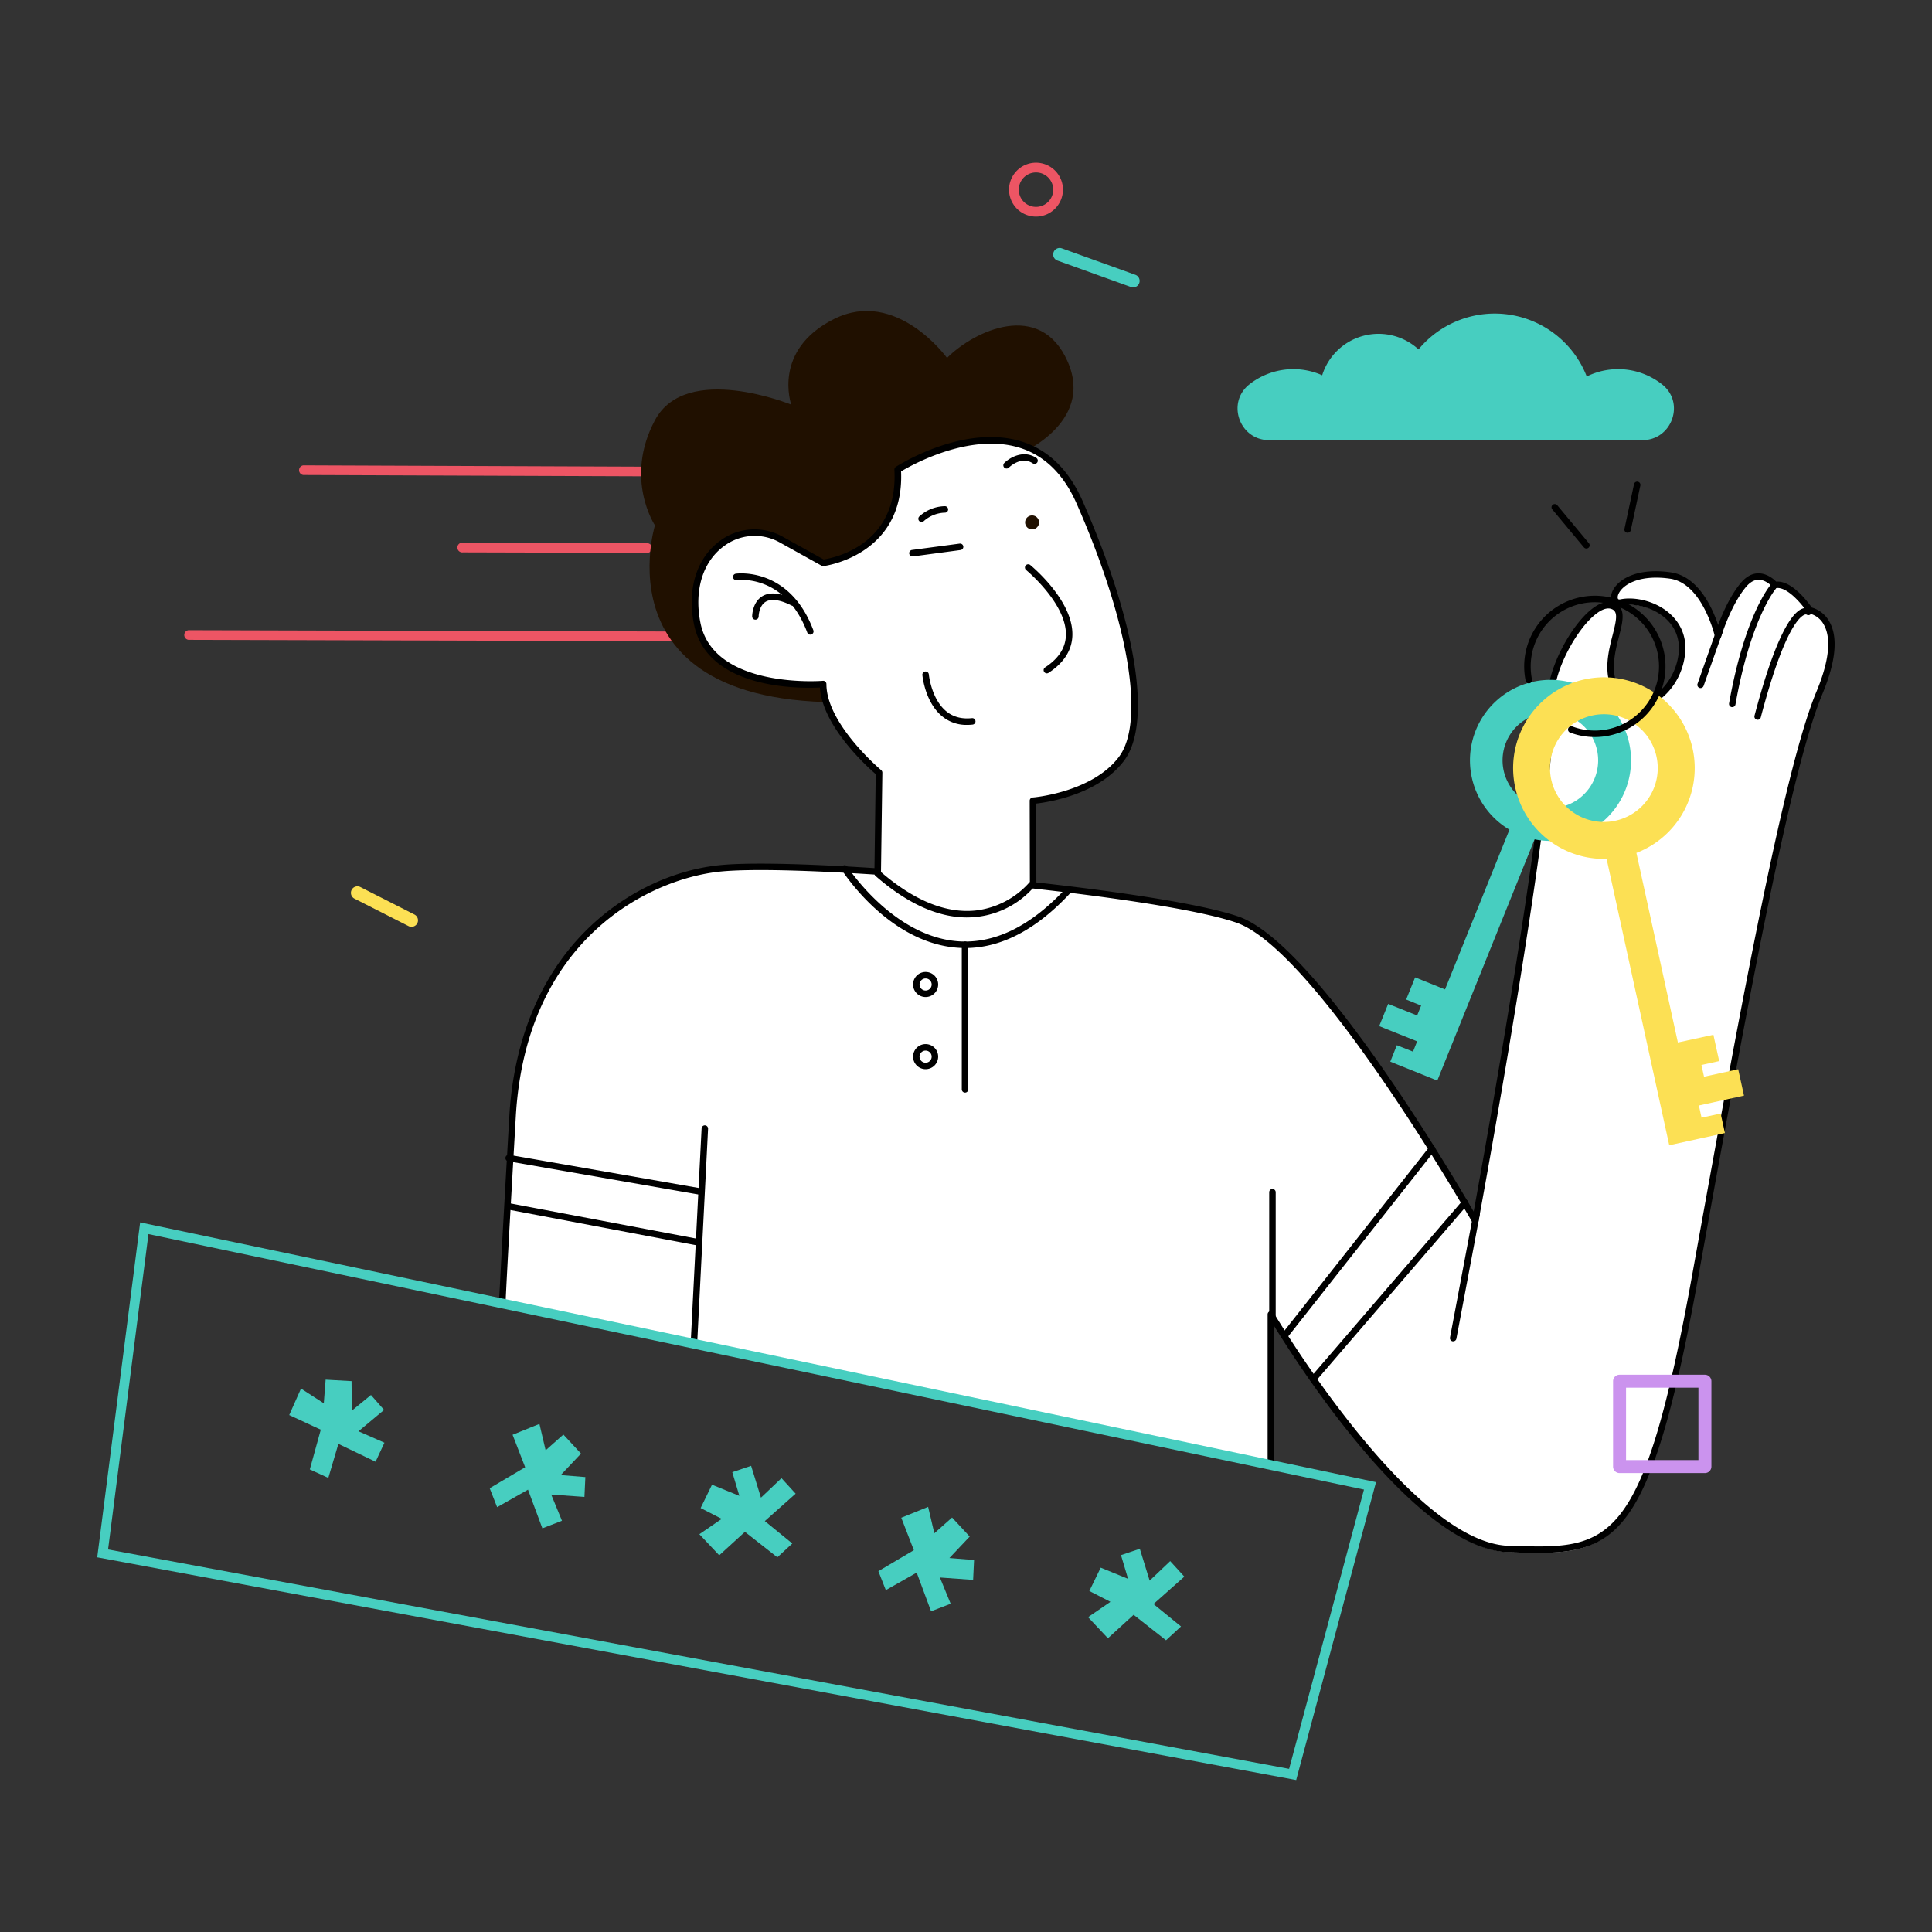 <svg id="Слой_1" data-name="Слой 1" xmlns="http://www.w3.org/2000/svg" viewBox="0 0 1000 1000"><rect x="0" y="0" width="1000" height="1000" fill="#333333" stroke="none"/><defs><style>.cls-1{fill:#ed5564;}.cls-2{fill:#fff;}.cls-3{fill:#47cec0;}.cls-4{fill:#201000;}.cls-5{fill:#cb93ee;}.cls-6{fill:#fce054;}</style></defs><path class="cls-1" d="M335.24,246.55h0L157,245.87a2.52,2.52,0,0,1,0-5l178.25.69a2.52,2.52,0,0,1,0,5Z"/><path class="cls-1" d="M335.24,286.16h0l-95.66-.26a2.52,2.52,0,1,1,0-5h0l95.65.26a2.52,2.52,0,0,1,0,5Z"/><path class="cls-1" d="M350.47,331.87h0l-252.89-.69a2.52,2.52,0,0,1,0-5h0l252.89.69a2.52,2.52,0,0,1,0,5Z"/><path class="cls-2" d="M640.67,477.57C683.35,492.34,763.78,633.5,763.78,633.5S804.07,416.09,803.17,361c-.27-16.49,19.7-49.24,31.19-46s-6.57,24.62,1.64,42.68,31.18,4.92,34.47-16.42-18.88-30.36-31.19-27.9c-8.21,1.64-3.28-18.05,25.44-13.95,18.17,2.59,24.62,31.19,24.62,31.19s4.93-16.42,13.13-26.27,16.42,0,16.42,0c8.2-1.64,18.05,13.13,18.05,13.13s21.34,3.29,4.93,42.68-37.75,154.29-64,300.38S833.54,805,781,803.39s-123.1-121.47-123.1-121.47"/><path class="cls-3" d="M850.13,227.82H656.87c-15.3,0-22.21-19.37-10.2-28.86a36.76,36.76,0,0,1,37.69-4.72,30.58,30.58,0,0,1,49.87-13.38,51.14,51.14,0,0,1,87.06,14,36.75,36.75,0,0,1,39,4.1C872.34,208.45,865.43,227.82,850.13,227.82Z"/><path class="cls-2" d="M260.06,674.69s.4-11.63,5.33-97S327.63,454.42,372,449.49s225.94,11.67,268.62,26.44,123.1,155.93,123.1,155.93S804,414.44,803.06,359.39c-.27-16.49,19.7-49.24,31.19-46s-6.56,24.62,1.64,42.68,31.19,4.92,34.47-16.42-18.87-30.36-31.18-27.9c-8.21,1.64-3.29-18.06,25.44-14,18.16,2.59,24.62,31.18,24.62,31.18s4.92-16.41,13.13-26.26,16.41,0,16.41,0c8.21-1.64,18.06,13.13,18.06,13.13s21.34,3.29,4.92,42.68-37.75,154.29-64,300.37-44.32,144.45-96.84,142.8S657.8,680.28,657.8,680.28l0,78"/><path d="M796.19,803.76c-4.48,0-9.2-.14-14.2-.3l-1.14,0c-47.15-1.47-107-93.78-121.37-117.13l0,72a1.68,1.68,0,0,1-1.68,1.68h0a1.68,1.68,0,0,1-1.68-1.68l0-78a1.68,1.68,0,0,1,3.13-.85c.7,1.19,70.71,119,121.71,120.64l1.14,0c51,1.62,68.18,2.14,94-141.45,26.31-146.35,47.73-261.41,64.11-300.73,8.15-19.55,6.61-29.53,3.88-34.46a11.45,11.45,0,0,0-7.52-5.91,1.73,1.73,0,0,1-1.13-.73c-2.57-3.84-10.52-13.58-16.33-12.41a1.69,1.69,0,0,1-1.62-.57s-3.22-3.78-7.22-3.78h0c-2.29,0-4.51,1.28-6.59,3.78-7.89,9.46-12.77,25.51-12.81,25.67a1.68,1.68,0,0,1-3.25-.12c-.06-.27-6.42-27.49-23.22-29.89-14.85-2.12-23.39,2.43-26.19,7-1.07,1.74-1,3-.72,3.45s1,.3,1.38.22c7.27-1.45,18.58.85,26.12,8.06,4.13,3.95,8.72,10.93,7,21.75-2.27,14.78-13.15,24.93-22.36,26.2-6.62.91-12.18-2.5-15.3-9.35-4.39-9.66-1.74-19.95.38-28.23,2.25-8.78,2.79-12.46-1-13.53-2.5-.7-5.48,1-7.55,2.62-10.44,8-21.69,29.84-21.5,41.7.9,54.59-39,270.63-39.42,272.81a1.68,1.68,0,0,1-3.11.52c-.8-1.41-80.6-140.78-122.19-155.18-43.47-15-224.5-31.16-267.89-26.35-36.54,4.06-99.8,35.31-105.07,126.65-4.86,84.27-5.32,96.82-5.32,96.94a1.65,1.65,0,0,1-1.74,1.62,1.68,1.68,0,0,1-1.62-1.74c0-.11.46-12.62,5.33-97,2.24-38.78,15.72-71.76,39-95.35,18.84-19.1,44-31.65,69.06-34.43,43.61-4.85,225.63,11.38,269.36,26.51,39.24,13.59,108.07,129.24,121.72,152.72,5.74-31.39,39.36-217.76,38.55-267.64-.22-12.92,11.51-35.76,22.81-44.42,3.89-3,7.41-4.06,10.5-3.19-1.22-1.77-1-4.49.64-7.11,3.49-5.66,13.08-10.88,29.51-8.52,14.32,2,21.64,18.59,24.53,27.26,2.13-5.74,6.16-15.11,11.7-21.75,2.75-3.31,5.85-5,9.19-5,4.35,0,7.77,2.9,9.15,4.28,8.06-.65,16.38,10.48,18.43,13.42a15.15,15.15,0,0,1,9.13,7.34c4.55,8.1,3.32,20.71-3.67,37.47-16.25,39-37.64,153.89-63.91,300-13,72.27-24.17,109.11-38.6,127.16C828.94,801.24,814.65,803.76,796.19,803.76Zm41.72-490.21c3.32,3.22,1.74,9.39.08,15.85-2,7.77-4.47,17.43-.57,26,2.53,5.56,6.59,8.13,11.78,7.42,7.82-1.08,17.49-10.33,19.5-23.39,1.45-9.39-2.49-15.41-6.05-18.81-6.71-6.42-16.72-8.48-23.15-7.2A6.23,6.23,0,0,1,837.91,313.55Z"/><path d="M359.16,697.2h-.09a1.69,1.69,0,0,1-1.59-1.76l5.66-111.26a1.68,1.68,0,1,1,3.35.17l-5.65,111.26A1.69,1.69,0,0,1,359.16,697.2Z"/><path d="M658.62,683.33a1.68,1.68,0,0,1-1.68-1.68V617.09a1.68,1.68,0,1,1,3.36,0v64.56A1.68,1.68,0,0,1,658.62,683.33Z"/><path d="M752.18,694.27a1.63,1.63,0,0,1-.31,0,1.68,1.68,0,0,1-1.34-2l12.1-64.18a1.68,1.68,0,1,1,3.3.62l-12.1,64.18A1.68,1.68,0,0,1,752.18,694.27Z"/><path d="M909.76,372.56a1.54,1.54,0,0,1-.43-.06,1.68,1.68,0,0,1-1.2-2.05c8.93-33.93,17.6-53.13,25.06-55.51a4.2,4.2,0,0,1,3.9.48,1.68,1.68,0,0,1-2.05,2.66,1.54,1.54,0,0,0-1.14.17c-2.91,1.29-10.94,9-22.52,53.06A1.68,1.68,0,0,1,909.76,372.56Zm25.29-54.47ZM935,318Zm0,0h0Z"/><path d="M896.63,366l-.3,0a1.69,1.69,0,0,1-1.36-2c8.2-45.9,21.19-60.94,21.74-61.55a1.68,1.68,0,0,1,2.51,2.22c-.13.15-13,15.14-20.94,59.92A1.68,1.68,0,0,1,896.63,366Z"/><path d="M880.21,356.14a1.82,1.82,0,0,1-.56-.09,1.68,1.68,0,0,1-1-2.14l10.08-28.62a1.68,1.68,0,0,1,3.17,1.12L881.79,355A1.67,1.67,0,0,1,880.21,356.14Z"/><path d="M842.46,275.72a2.09,2.09,0,0,1-.35,0,1.67,1.67,0,0,1-1.29-2l4.92-23a1.68,1.68,0,1,1,3.28.7l-4.92,23A1.68,1.68,0,0,1,842.46,275.72Z"/><path d="M821.12,283.92a1.66,1.66,0,0,1-1.29-.6l-16.41-19.7a1.68,1.68,0,0,1,2.58-2.15l16.41,19.7a1.68,1.68,0,0,1-.21,2.36A1.71,1.71,0,0,1,821.12,283.92Z"/><path class="cls-4" d="M526.46,235.64s40.31-16.13,26.2-48.38-48.37-16.12-62.48-2c0,0-26.2-36.28-58.45-20.16s-22.17,44.34-22.17,44.34S355.14,187.26,339,217.5s0,54.42,0,54.42S304.73,382.63,476.07,360.6C617.16,342.46,526.46,235.64,526.46,235.64Z"/><path class="cls-2" d="M454.27,452.13l.69-52.2s-29-24.14-29-45.86c0,0-57.93,4.83-65.17-31.38s21.72-55.51,43.45-43.44L426,291.31s41-4.82,38.62-48.27c0,0,67.58-43.44,94.13,16.9S595,373.38,580.47,392.69s-45.86,21.72-45.86,21.72l.09,42.64S505.15,496.45,454.27,452.13Z"/><path d="M500.49,474.87c-15.05,0-30.94-7.21-47.32-21.48a1.63,1.63,0,0,1-.58-1.28l.68-51.42c-4.23-3.65-27.56-24.64-28.89-44.84-10.08.52-58.39,1.23-65.2-32.83-3.63-18.16,1.43-34.28,13.53-43.11a29.81,29.81,0,0,1,32.38-2.13l21.23,11.79c4.87-.73,38.8-7.24,36.62-46.43a1.69,1.69,0,0,1,.77-1.51c1.41-.91,35-22.16,64.61-13.24,14.06,4.24,24.81,14.62,32,30.87,27.91,63.42,36.16,114.93,21.53,134.43-13.07,17.44-38.86,21.47-45.52,22.24l.09,41.12a1.68,1.68,0,0,1-.34,1,46,46,0,0,1-35.55,16.81ZM456,451.37c17.22,14.83,33.72,21.52,49.06,19.9a43.81,43.81,0,0,0,28-14.81l-.09-42a1.68,1.68,0,0,1,1.55-1.68c.31,0,30.8-2.59,44.65-21.05,13.68-18.25,5.08-69.7-21.92-131.07-6.73-15.3-16.78-25.06-29.85-29-25.69-7.74-55.72,9.17-61,12.34,1.79,43.59-39.72,49-40.15,49a1.69,1.69,0,0,1-1-.2l-21.72-12.07a26.54,26.54,0,0,0-28.77,1.91c-11,8-15.58,22.9-12.21,39.74,6.86,34.31,62.82,30.09,63.38,30a1.65,1.65,0,0,1,1.27.44,1.68,1.68,0,0,1,.55,1.24c0,20.69,28.07,44.33,28.36,44.57a1.68,1.68,0,0,1,.6,1.31Z"/><path d="M541.85,348.53a1.68,1.68,0,0,1-.92-3.08c6.8-4.43,10.42-9.86,10.76-16.15.9-16.47-20.34-34.07-20.56-34.25a1.68,1.68,0,0,1,2.13-2.6c.93.76,22.77,18.85,21.78,37-.4,7.41-4.53,13.73-12.27,18.78A1.7,1.7,0,0,1,541.85,348.53Z"/><path d="M500.5,375.21a19.66,19.66,0,0,1-12.79-4.41c-8.9-7.27-10.23-20.83-10.29-21.41a1.68,1.68,0,0,1,3.35-.3c0,.12,1.27,12.76,9.07,19.12,3.56,2.9,8,4.07,13.21,3.5a1.68,1.68,0,0,1,.37,3.34A26.63,26.63,0,0,1,500.5,375.21Z"/><path d="M391,320.75h0a1.68,1.68,0,0,1-1.68-1.68c0-.29.06-7.26,5.18-10.43,3.92-2.41,9.48-1.85,16.56,1.69a1.68,1.68,0,1,1-1.5,3c-5.87-2.93-10.46-3.57-13.28-1.84-3.53,2.17-3.6,7.53-3.6,7.59A1.69,1.69,0,0,1,391,320.75Z"/><path d="M477,270.21a1.69,1.69,0,0,1-1.19-2.87A20.12,20.12,0,0,1,489.07,262a1.68,1.68,0,0,1,0,3.36,17,17,0,0,0-10.89,4.34A1.69,1.69,0,0,1,477,270.21Z"/><circle class="cls-4" cx="534.2" cy="270.4" r="3.62"/><path d="M521,242.52a1.68,1.68,0,0,1-1.19-2.86c2.84-2.84,10-7,16.6-2.63a1.68,1.68,0,1,1-1.86,2.8c-6-4-12.11,1.95-12.37,2.21A1.68,1.68,0,0,1,521,242.52Z"/><path d="M419.42,328.49a1.69,1.69,0,0,1-1.58-1.09c-11.48-30.61-36.22-27.18-36.46-27.14a1.68,1.68,0,1,1-.51-3.32c.27-.05,27.69-3.86,40.12,29.28a1.7,1.7,0,0,1-1,2.17A1.78,1.78,0,0,1,419.42,328.49Z"/><path d="M472.32,288a1.68,1.68,0,0,1-.22-3.35l24.62-3.28a1.68,1.68,0,0,1,.45,3.33L472.55,288Z"/><path d="M664.76,693.19a1.71,1.71,0,0,1-1-.36,1.68,1.68,0,0,1-.28-2.36l76.41-96.91a1.68,1.68,0,0,1,2.64,2.08l-76.41,96.91A1.67,1.67,0,0,1,664.76,693.19Z"/><path d="M679.75,715.53a1.69,1.69,0,0,1-1.27-2.78L757,621.44a1.68,1.68,0,0,1,2.55,2.19L681,714.94A1.67,1.67,0,0,1,679.75,715.53Z"/><path d="M362,618.3a1.42,1.42,0,0,1-.29,0L263,601.06a1.68,1.68,0,1,1,.58-3.31L362.27,615a1.68,1.68,0,0,1-.28,3.33Z"/><path d="M361.79,644.74a1.73,1.73,0,0,1-.32,0L263,626.07a1.68,1.68,0,0,1,.62-3.3l98.5,18.64a1.68,1.68,0,0,1-.31,3.33Z"/><path class="cls-1" d="M536.23,112.12a13.95,13.95,0,1,1,13.95-14A14,14,0,0,1,536.23,112.12Zm0-22.86a8.91,8.91,0,1,0,8.91,8.91A8.92,8.92,0,0,0,536.23,89.26Z"/><path class="cls-3" d="M586.51,148.76a3.51,3.51,0,0,1-1.14-.2l-38.09-13.71a3.36,3.36,0,0,1,2.28-6.32l38.09,13.71a3.36,3.36,0,0,1-1.14,6.52Z"/><path class="cls-5" d="M882.46,762.46H838.28a3.35,3.35,0,0,1-3.36-3.36V714.92a3.36,3.36,0,0,1,3.36-3.36h44.18a3.37,3.37,0,0,1,3.36,3.36V759.1A3.36,3.36,0,0,1,882.46,762.46Zm-40.82-6.72H879.1V718.28H841.64Z"/><path class="cls-6" d="M213,479.73a3.34,3.34,0,0,1-1.52-.37l-28-14.22a3.36,3.36,0,1,1,3.05-6l28,14.23a3.36,3.36,0,0,1-1.53,6.35Z"/><path d="M499.64,490.7c-1.56,0-3.12-.07-4.68-.2-35.08-3-58.21-38.59-59.18-40.1a1.68,1.68,0,0,1,2.83-1.81c.22.35,23.23,35.69,56.65,38.56,19.31,1.66,38.44-7.71,56.9-27.86a1.68,1.68,0,0,1,2.47,2.27C536.91,480.91,518.43,490.7,499.64,490.7Z"/><path class="cls-3" d="M719.61,549.52,731,554.09l12.94,5.22,50.34-124.87a41.69,41.69,0,1,0-13-5l-33.34,82.68-15.48-6.24-4.63,11.48,7.74,3.12-2.06,5.13-15-6-4.64,11.51L733.51,539l-2.14,5.32L723,541Zm58.71-161.38a24.74,24.74,0,1,1,18.73,29.56A24.73,24.73,0,0,1,778.32,388.14Z"/><path class="cls-6" d="M890.61,576.35l-9.89,2.16-1.38-6.31,23.35-5.11-3-13.66L882,557.31l-1.33-6.09,9.18-2-3-13.63-18.38,4L847,441.46a47,47,0,1,0-15.42,3.09L864,592.77l15.35-3.36,13.47-2.94Zm-59-150.94A27.88,27.88,0,1,1,858,396.11,27.88,27.88,0,0,1,831.62,425.41Z"/><path d="M825.48,381.49a36.59,36.59,0,0,1-12.79-2.3,1.68,1.68,0,0,1,1.18-3.15,33.21,33.21,0,1,0-21.59-31.12,34,34,0,0,0,.68,6.76,1.67,1.67,0,1,1-3.28.68,36.57,36.57,0,1,1,35.8,29.13Z"/><path class="cls-3" d="M670.9,921.34l-2.29-.43L50.33,806.07,72.54,632.71,712.23,767.15ZM55.94,802l611.3,113.55L706,771,76.84,638.76Z"/><polygon class="cls-3" points="182.11 730.16 192.01 722.05 198.8 729.78 185.56 740.83 198.98 746.74 194.4 756.59 175.15 747.35 169.94 764.96 160.36 760.57 166.04 740.01 149.7 732.43 155.8 718.73 167.6 726.35 168.55 714.11 181.96 714.87 182.11 730.16"/><polygon class="cls-3" points="290.22 763.5 302.98 764.53 302.5 774.8 285.3 773.57 290.87 787.14 280.73 791.06 273.29 771.04 257.31 780.11 253.46 770.3 271.82 759.43 265.31 742.64 279.21 737.01 282.42 750.68 291.6 742.53 300.73 752.38 290.22 763.5"/><polygon class="cls-3" points="382.69 774.25 379.03 761.99 388.78 758.71 393.87 775.19 404.5 765.09 411.82 773.12 395.86 787.3 410.1 798.91 402.35 806.06 385.57 792.88 372.27 805.02 361.99 794.1 373.57 786.16 362.65 780.56 368.53 768.48 382.69 774.25"/><polygon class="cls-3" points="491.42 806.43 504.17 807.47 503.69 817.74 486.49 816.51 492.06 830.08 481.92 834 474.48 813.98 458.5 823.05 454.65 813.24 473.01 802.37 466.5 785.58 480.4 779.95 483.61 793.62 492.79 785.47 501.92 795.32 491.42 806.43"/><polygon class="cls-3" points="583.88 817.19 580.22 804.92 589.97 801.65 595.06 818.13 605.69 808.03 613.01 816.06 597.05 830.24 611.29 841.85 603.53 849 586.76 835.82 573.46 847.96 563.18 837.04 574.76 829.1 563.84 823.5 569.72 811.42 583.88 817.19"/><path d="M499.5,565.53a1.68,1.68,0,0,1-1.68-1.68V489a1.68,1.68,0,0,1,3.36,0v74.83A1.68,1.68,0,0,1,499.5,565.53Z"/><circle class="cls-2" cx="479.1" cy="509.57" r="4.81"/><path d="M479.1,516.06a6.49,6.49,0,1,1,6.49-6.49A6.5,6.5,0,0,1,479.1,516.06Zm0-9.62a3.13,3.13,0,1,0,3.13,3.13A3.14,3.14,0,0,0,479.1,506.44Z"/><circle class="cls-2" cx="479.1" cy="546.91" r="4.81"/><path d="M479.1,553.4a6.49,6.49,0,1,1,6.49-6.49A6.5,6.5,0,0,1,479.1,553.4Zm0-9.62a3.14,3.14,0,1,0,3.13,3.13A3.14,3.14,0,0,0,479.1,543.78Z"/></svg>